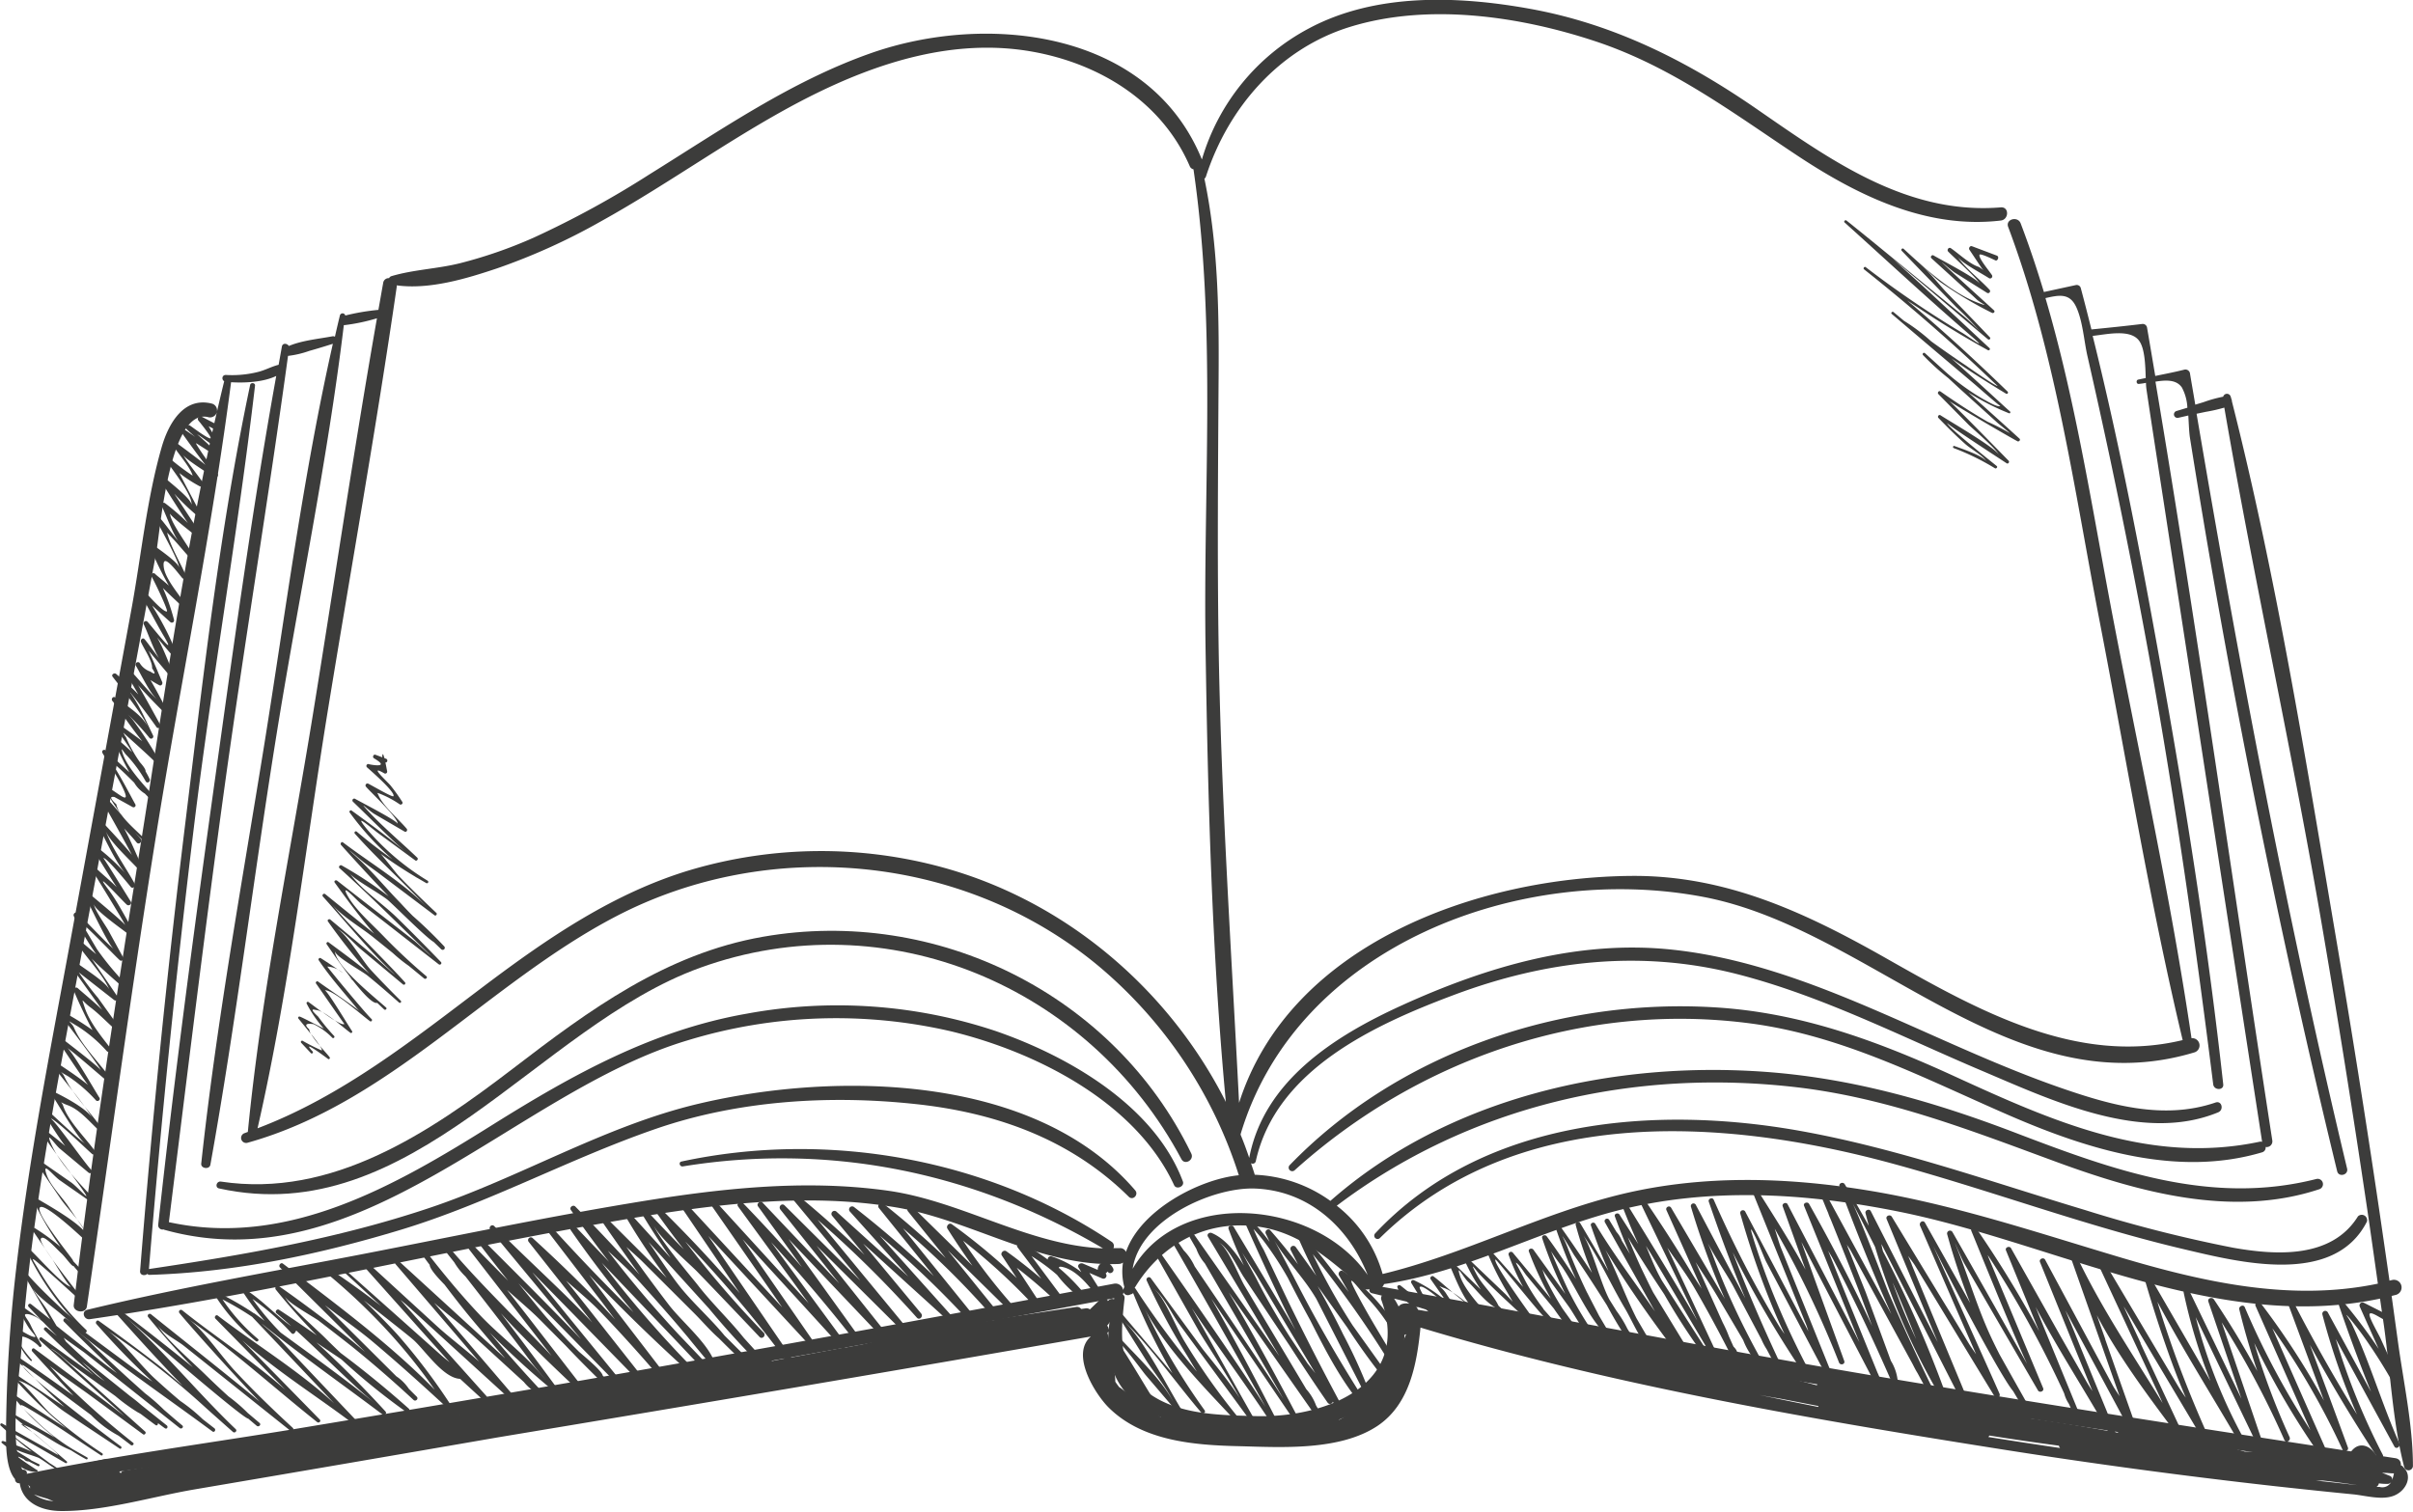 <svg xmlns="http://www.w3.org/2000/svg" viewBox="0 0 384.79 241.2"><defs><style>.cls-1{fill:#3c3c3b;}</style></defs><title>logo</title><g id="Objects"><path class="cls-1" d="M419,296.71c-12.29-25.38-40.66-39.41-68.31-34.56-15.48,2.72-27.62,11.63-39.82,21-13.39,10.24-28.84,20.73-46.61,18.05-.7-.11-1,.93-.3,1.09,30.78,6.79,50.7-25.78,76.71-35.19,29.82-10.79,62.12,3,76.78,30.55C418,298.63,419.52,297.73,419,296.71Z" transform="translate(-229.04 -112.72)"/><path class="cls-1" d="M410.07,302.6c-15.94-18.6-47.68-19-69.57-13.83-15,3.52-28.55,11.82-43.15,16.69s-29.45,7.44-44.56,9.69q2.9-35.31,7.17-70.49c2.87-23.53,7-46.9,9.75-70.44.05-.44-.69-.54-.78-.1-4.84,22.9-7.47,46.43-10.31,69.65q-4.38,35.76-7.24,71.69c-.06.69.75.83,1.16.46a.41.41,0,0,0,.33.16c13.61-.4,27.15-3.27,40.15-7.21,14-4.26,26.76-11.3,40.54-16.06,13.05-4.52,27.56-5.45,41.24-4,12.93,1.34,24.91,5.57,34.26,14.83C409.72,304.26,410.65,303.29,410.07,302.6Z" transform="translate(-229.04 -112.72)"/><path class="cls-1" d="M611.42,326.68l-1-7.24.69-.17a1.22,1.22,0,0,0-.65-2.36l-.38.09q-.84-5.85-1.7-11.71-3.23-21.81-6.93-43.56c-4.81-28.35-9.43-57.07-16.5-85a.76.76,0,0,0-.11-.42c0-.1-.05-.21-.08-.31a.62.62,0,0,0-1.2,0,21,21,0,0,0-3.13.87l-1.32.4c-.28-1.69-.58-3.38-.86-5.07a.74.74,0,0,0-.91-.51c-1.53.39-3.07.68-4.61,1-.44-2.59-.87-5.18-1.32-7.77a.71.71,0,0,0-.69-.53c-2.72.33-5.44.61-8.17.88-.55-2.21-1.11-4.41-1.7-6.61a.67.67,0,0,0-.82-.46l-5.06,1.1c-1.11-3.69-2.33-7.34-3.7-10.94-.46-1.22-2.45-.69-2,.55,7.61,20.25,10.56,42.08,14.65,63.23,4.28,22.15,7.94,44.55,13.18,66.49-17,4.1-32.84-4.86-47.2-13-12.86-7.3-25.57-13.3-40.66-13.19-24.56.18-54.53,10.89-62.61,36.2-1.25-24.67-2.92-49.26-3.28-74-.19-13.24-.08-26.47,0-39.7.1-11.28.06-22.66-2.25-33.72a.66.66,0,0,0,.25-.35c3.56-11,11.7-20.4,23-23.87,12.43-3.83,27-1.71,39.11,2.31s21.77,11.32,32.21,18.24c9.62,6.37,20.57,11.74,32.42,10.35,1.32-.15,1.37-2.22,0-2.1-15.16,1.23-27.38-7.73-39.23-15.91-11-7.56-22.6-13.37-35.81-15.76-11.54-2.09-24.65-2.56-35.28,3.12a34.73,34.73,0,0,0-17.07,20.91c-8.39-20.6-34.25-23.51-52.89-16.92-12.71,4.49-23.84,12.23-35.2,19.29a150.62,150.62,0,0,1-18.49,10.11,73.15,73.15,0,0,1-11.77,4.08c-3.6.89-7.35,1-10.89,2.05a.64.64,0,0,0-.38.32.88.88,0,0,0-.94.79c-.26,1.42-.5,2.85-.76,4.27a35.5,35.5,0,0,0-5.28.9.44.44,0,0,0-.86,0c-.27,1.12-.54,2.25-.79,3.38a.59.59,0,0,0-.42-.06c-2.18.41-4.83.65-6.93,1.54-.27-.44-1-.52-1.11.1-.18,1-.34,1.93-.52,2.9-1.1.27-2.13.85-3.24,1.13a17.05,17.05,0,0,1-5.18.49c-.63,0-.7.76-.26,1-5.92,24.25-9.38,49.24-13.32,73.87-3.9,24.42-7.74,48.91-10.67,73.47-.14,1.18,1.91,1.47,2.09.28,3.67-25,7-50,11-74.94,3.86-24.17,8.86-48.25,12-72.52,2.19.13,5.14,0,7.2-1-3.94,21.87-6.91,43.95-10,66-3.2,23.08-6.3,46.2-8.82,69.37a.69.69,0,0,0,.85.77s0,0,.09.05c31.3,8.76,55.74-21.9,83.42-30.19a81.12,81.12,0,0,1,42.14-1.44c13.53,3.29,29.38,11.29,35.5,24.52.36.78,1.7.22,1.4-.59-4.52-12.08-18.27-20-29.87-24a79.61,79.61,0,0,0-39.64-2.77c-15.06,2.63-27.79,9.73-40.59,17.74-15.47,9.69-32.67,19.65-51.6,15.52,2.93-23.45,5.76-46.9,9-70.31,3.15-22.64,6.89-45.21,10-67.87a15.42,15.42,0,0,0,3.4-.8c1.26-.35,2.51-.74,3.75-1.13-4.74,21-7.51,42.57-10.91,63.76-3.58,22.23-7.66,44.57-10.08,67-.09.82,1.32,1,1.46.19,4.09-22.71,6.86-45.72,10.53-68.51,3.5-21.76,8.11-43.53,10.75-65.42H284a30.31,30.31,0,0,0,5.15-1.09c-3.68,20.95-6.77,42-10.18,63-3.59,22.17-8.23,44.44-10.41,66.79l-.48.18a.8.8,0,0,0,.42,1.55c22.67-6.32,38.29-25.4,58.68-36.07,24.54-12.83,55.49-9.94,76.89,7.75a72,72,0,0,1,22.52,33.5h0c-6.23.61-15.68,5.5-18,12.23a1,1,0,0,0-1.05-.6h-.95a.79.79,0,0,0-.26-1C386.5,297.49,360.94,293,337.71,298c-.51.11-.28.86.22.78,23.56-3.83,46.58,1,67,13.07-11.74-.46-22.55-7.52-34.19-9.18-13.58-1.93-27.45-.31-40.89,1.93-14.35,2.38-28.61,5.38-42.89,8.15-14.67,2.84-29.46,5.38-44,8.9-1,.24-.55,1.64.41,1.5,28.63-4.14,56.83-11.06,85.34-15.92,14.16-2.41,29.05-4.33,43.35-1.89,12,2.05,23,9.54,35.42,9a1.25,1.25,0,0,0,.64-.22,9.34,9.34,0,0,0,.21,3.88c-.06.17-.13.32-.19.49a1.24,1.24,0,0,0-1.47-1q-43.6,8.24-87.34,15.86-21.42,3.7-42.87,7.25c-14.44,2.38-29,4.3-43.37,7.26-2.95-3.36-.88-16.31-.67-19.46.53-7.52,1.38-15,2.46-22.47,2-14,4.74-28,7.33-41.91l7.95-42.73q1.91-10.24,3.8-20.48c.64-3.42,2.09-23.15,8.31-21.54a1.12,1.12,0,0,0,.59-2.16c-4.45-1.15-6.9,3.07-8,6.81-2.43,8.37-3.3,17.52-4.88,26.09l-10,54.33c-3.12,16.91-6.42,33.82-8.38,50.92A238.74,238.74,0,0,0,230,341.46c0,2,0,5.54,1.44,7.21a.61.61,0,0,0,.65.65l.16,0a3.19,3.19,0,0,0,2.17.2.48.48,0,0,0,.36-.47c28.22-3,56.38-8.71,84.32-13.49Q363,328,406.73,319.8c-1.52,5.93-1.79,12.26,3.33,16.53,5.68,4.75,14.69,4.9,21.7,4.78,6.46-.12,13.44-1.7,17.85-6.8,3.39-3.92,4.73-10,1.74-14.44,52.18,12.69,106,19.71,159,27.82,1.55.24,2.22-2.13.66-2.37-27.21-4.16-54.41-8.33-81.55-12.88-26.73-4.49-53.33-9.73-80-14.45a1,1,0,0,0,.29-.44c12.94-1.88,24.5-8.43,37.08-11.69,14.67-3.81,30.16-2.85,44.89.11,25,5,50.83,19.41,76.85,13.9.22,1.54.45,3.08.67,4.63,1,7.33,1.35,15.08,3.19,22.25a.71.71,0,0,0,1.39-.19C613.81,340,612.31,333.19,611.42,326.68ZM379.24,251.05a73.48,73.48,0,0,0-39.82.36c-12.39,3.64-23,10.92-33.22,18.62-11.39,8.6-22.64,17.57-36.09,22.67,5-21.86,7.6-44.42,11.19-66.53,3.67-22.54,7.72-45.06,11-67.67a2.35,2.35,0,0,0,0-.26c5.26.71,11.18-1.09,16.06-2.73a99.91,99.91,0,0,0,16.43-7.44c11.33-6.27,21.77-14.06,33.33-19.92,11-5.55,23.18-9.39,35.54-7.19,10.77,1.92,20.66,8,25.1,18.26a.84.84,0,0,0,.6.51c3.7,25.3,1.51,51.28,1.93,76.76.38,23.94,1,48.13,3.23,72C415.42,270.47,398.91,256.41,379.24,251.05Zm49.9,51.26c8.63.32,15,6.23,18,13.8-8.22-11.93-29.93-14-37.48-1C410.83,307.26,422.39,302.07,429.14,302.31Zm.11,36.3c-5.39-.15-11.62-.19-16.31-3.17-5.79-3.67-5.23-9.7-4.57-15.63a.65.65,0,0,0-.28-.62,1,1,0,0,0,.11-.31.76.76,0,0,0,1.11.31.6.6,0,0,0,.54-.76.11.11,0,0,1,0-.05c3.57-6.08,9.53-10.1,16.77-10.19,8.5-.1,13.79,4.9,19.79,10a1,1,0,0,0,1,.15.55.55,0,0,0,.45.68l1.53.37a.82.82,0,0,0-.08.67C454.22,333.67,440.34,338.93,429.25,338.61Zm137.68-25.39c-13.4-4-26.61-8.46-40.46-10.68-12.79-2.06-25.94-2.4-38.61.61-13.14,3.13-25.18,9.62-38.34,12.79a21.09,21.09,0,0,0-7.31-10.89c21.19-16,47.46-22,73.72-18.85,14.45,1.76,27.56,6.91,41.11,11.89,13.17,4.83,28,8.91,41.81,4.34a.85.85,0,0,0-.45-1.64c-16.84,4.28-32.48-1.45-48.09-7.42-12.76-4.87-25.64-8.59-39.31-9.64-24.59-1.88-51,4-69.81,20.55a22.17,22.17,0,0,0-12.06-4.17c-.18-.62-.4-1.23-.6-1.85a.5.5,0,0,0,.77-.33c3.22-14.58,18.94-21.76,31.61-26.51,14.67-5.49,29.67-7.24,45-3.35,13.66,3.48,26.29,10,39.21,15.47,11.1,4.71,25.6,11.59,37.65,6.61.94-.39.58-1.91-.43-1.56-8.41,2.87-17,.34-25.08-2.48-7.61-2.67-15-6-22.33-9.26-12.48-5.54-25.26-11.11-39-12.62-15.13-1.67-29.79,2.68-43.43,8.9-10.62,4.84-21.92,12-24.25,24.29-.42-1.24-.87-2.47-1.37-3.68v-.12c9-30.09,44.72-43.38,73.83-37.82,26.76,5.11,49.07,33.62,78.27,24.79a1.16,1.16,0,0,0-.47-2.26c-3.29-22.36-8.21-44.54-12.46-66.73-3.28-17.07-5.9-34.58-10.83-51.33,2.11-.47,3.84-.87,4.9,1.41s1.24,5.43,1.8,7.86q1.89,8.28,3.66,16.6,3.43,16.2,6.39,32.49c4,22.26,7.19,44.62,10,67.05.12,1,1.72,1,1.6,0-2.33-21.11-5.59-42.16-9.31-63.07-3.35-18.81-6.89-37.74-11.51-56.31,2.34-.26,6.11-1.15,7.46.85.84,1.23.94,3.76,1,5.87l-1.2.25c-.38.08-.31.73.09.69a10.33,10.33,0,0,0,1.15-.17c0,.56.08,1.06.14,1.47.85,5.71,1.74,11.41,2.62,17.12q2.63,17.12,5.26,34.22,5.24,34.13,10.5,68.26a.85.85,0,0,0-.48,0c-17.45,3.66-33-3.32-48.59-10.46-12.33-5.66-24.68-10.21-38.34-11-24.62-1.48-50.45,7.33-67.7,25.22a.57.57,0,0,0,.8.8c19.78-17.82,46.33-27,72.93-23.42,14.75,2,27.64,8.82,41.12,14.67,12.46,5.4,26.71,9.88,40.23,5.87a.78.78,0,0,0,.59-.86.91.91,0,0,0,1.07-1c-6.22-40.34-11.86-80.82-18.64-121.08,1.67-.27,3.33-.35,4.21.92a7.5,7.5,0,0,1,.88,3.24l-1.73.52a.56.56,0,0,0,.3,1.08L578,179c.08,1.32.12,2.61.25,3.48q1.34,8.43,2.77,16.84,2.88,16.81,6.14,33.57,6.52,33.49,14.58,66.67c.25,1,1.83.59,1.58-.44-9.55-39.88-17.16-80-24-120.4l1.48-.31a24.53,24.53,0,0,0,2.94-.67c4.82,27.95,11,55.67,15.75,83.64q3.63,21.3,6.81,42.67c.67,4.47,1.29,8.95,1.93,13.43C594.33,320.39,580.37,317.23,566.93,313.22Z" transform="translate(-229.04 -112.72)"/><path class="cls-1" d="M605.05,306.75c-4.2,6.75-13,6.22-19.9,5a219.85,219.85,0,0,1-23.58-6c-15-4.5-29.82-9.81-45.27-12.6-23.4-4.23-50.85-2-68,16.35a.53.53,0,0,0,.75.74c21.61-21.3,54.35-19.32,81.45-12,15.67,4.24,30.9,10,46.72,13.73,8.79,2.07,24,6,29.27-4.4A.86.86,0,0,0,605.05,306.75Z" transform="translate(-229.04 -112.72)"/><path class="cls-1" d="M612.3,346.78a.65.65,0,0,0-.46-.33,2.49,2.49,0,0,0-.28-.15.72.72,0,0,0-.73.06l-2.49-.2c-.26-2.2-2.77-4.12-4.42-1.84a3.27,3.27,0,0,0-.63,1.44l-2.81-.22a.53.53,0,0,0,0-.39q-4.55-10.27-9.08-20.56A121.18,121.18,0,0,1,602.61,344c.22.47,1,.14.85-.36q-3-8.21-6.07-16.4,5,9.19,10.8,18a.47.47,0,0,0,.81-.48,107.88,107.88,0,0,1-7.48-18.45l9.33,17.13c.29.54,1,.07.81-.47-2.75-6.2-4.69-12.87-7.56-19-.36-.77-1.52-2.27-.41-1a48.44,48.44,0,0,1,3.18,4.25,82.57,82.57,0,0,1,4.82,8c.29.54,1.06.06.81-.48l-3.85-8.53c-.29-.64-1.9-3.39-1.75-3.87s1.47.46,2.24.84c.54.26,1-.55.47-.82L606,320.53a.48.48,0,0,0-.65.64l3,6.71a84.09,84.09,0,0,0-5.55-7.41.47.47,0,0,0-.78.46c1.57,4.65,3.29,9.25,5.12,13.81l-6.89-12.67a.47.47,0,0,0-.86.37,110.21,110.21,0,0,0,5.5,15.9q-5.37-8.7-10.05-17.79c-.23-.46-1-.14-.85.36l5.64,15.23a122.54,122.54,0,0,0-10.07-15.52.47.47,0,0,0-.81.48q4.36,9.87,8.72,19.75A126.58,126.58,0,0,1,587,321.23c-.22-.5-1-.13-.87.37q1.23,5,2.87,9.83-3.19-5.87-6.93-11.45c-.29-.42-1.06-.17-.87.37q2.63,7.74,5.27,15.49l-8.35-17.3c-.25-.5-1-.13-.86.36A86.19,86.19,0,0,0,581.52,333l-9.66-16.69a.47.47,0,0,0-.85.36c1.37,4.71,2.88,9.38,4.59,14,.63,1.68,1.29,3.35,2,5-.46-.65-.9-1.29-1.25-1.88-1.39-2.33-2.77-4.66-4.16-7l-8.31-14c-.3-.5-1-.06-.78.46l6.93,14.9,3.46,7.45c.14.31.28.62.41.94-4.89-8-10-15.49-14-24.07-.21-.46-1-.13-.82.35q2.55,7.25,5.11,14.5l2.4,6.83.45,1.28c-.47-.7-.88-1.32-1.07-1.67l-3.33-6.19-7.47-13.9c-.24-.45-1-.14-.83.35L560,328c.9,2.2,1.81,4.41,2.71,6.62-.39-.59-.76-1.17-1.06-1.71l-4-7-7.92-14.08c-.24-.43-1-.14-.81.34q2.64,6.45,5.29,12.9a173.8,173.8,0,0,0-10-16.37c-.27-.39-1-.15-.82.35.78,1.86,6.27,15.52,8.89,21.22-3.17-5.67-10.87-19.25-11.91-21.05a.46.46,0,0,0-.83.35,108.75,108.75,0,0,0,3.67,11l-7.2-12.8c-.29-.53-1-.07-.79.46l5.94,13.67,3,6.85c-.44-.64-.88-1.25-1.23-1.83q-2-3.35-4.07-6.71-4.08-6.71-8.15-13.41c-.26-.42-1-.14-.83.35q3.15,7.62,6.32,15.23.92,2.22,1.84,4.44l-3.08-6-7.59-14.9c-.24-.47-1-.14-.84.35.17.66.35,1.31.52,2-1.24-2.24-2.51-4.47-3.85-6.66-.26-.42-1-.15-.83.36,1.81,4.86,3.7,9.69,5.71,14.48.83,2,1.7,3.95,2.57,5.92l-1.35-2.47q-4.46-8.21-8.92-16.42c-.23-.42-1-.12-.8.34.33.8.65,1.61,1,2.42a5.7,5.7,0,0,0,.33.83c1.65,4.09,3.28,8.19,4.85,12.3.61,1.62,1.21,3.25,1.82,4.87-.74-1.57-1.48-3.14-2.25-4.7-2.46-5-5.08-9.93-7.81-14.79-.23-.41-1-.13-.79.33q3.06,7.53,6.11,15.07l2.71,6.67-3.63-7-7.82-15c-.22-.42-.95-.13-.78.33q1.82,5.06,3.64,10.1c-2.39-4.42-5.15-8.71-7.64-12.67-.24-.39-1-.14-.78.33l5.79,14.34q1.35,3.38,2.72,6.74c.09.23.22.62.36,1.09q-1.27-2.42-2.54-4.83l-7.54-14.29a.43.43,0,0,0-.78.32,135.34,135.34,0,0,0,4.89,14.3q1,2.49,2.17,4.93c-.33-.45-.64-.89-.89-1.3q-1.89-3.12-3.64-6.32c-2.47-4.5-4.7-9.12-6.77-13.81-.2-.44-.93-.13-.78.32,1.46,4.26,3,8.48,4.68,12.66.37.92.76,1.84,1.14,2.76-.22-.42-.45-.84-.67-1.27q-3.63-6.84-7.24-13.68a.42.42,0,0,0-.76.32,130.11,130.11,0,0,0,4.36,12.3c.35.82.7,1.64,1.06,2.46-.12-.22-.25-.44-.38-.65l-8.19-13.92c-.28-.48-1-.06-.73.42q2.79,6.24,5.59,12.47c-.62-.94-1.21-1.84-1.72-2.69-2.31-3.87-4.76-7.66-7.3-11.38a.42.42,0,0,0-.72.42c.77,1.66,6,12.45,9.05,18.77-3.61-6.32-10.3-17.08-11.25-18.68-.23-.38-.91-.13-.74.31q1.2,3.13,2.58,6.15-1.5-2.36-3-4.71c-.23-.36-.89-.14-.73.3.74,2.05,1.55,4.06,2.41,6-.43-.71-.86-1.42-1.3-2.12a4.52,4.52,0,0,0-.85-1.4l-1.17-1.93a.39.39,0,0,0-.68.39q3.11,5.54,6.22,11.07l1.77,3.16c-3.2-4.65-6.65-9.17-9.53-14-.21-.36-.84-.12-.69.29.84,2.47,1.78,4.88,2.8,7.25l-4.52-7.65a.39.39,0,0,0-.71.3,63,63,0,0,0,2.6,7.64c-1.65-2.49-3.32-5-5.05-7.4-.24-.35-.88-.15-.72.3.95,2.77,2,5.46,3.21,8.1-1.51-2.3-3-4.58-4.66-6.83-.24-.33-.87-.15-.72.31a65,65,0,0,0,3.69,8.89l-5.09-7.06c-.24-.34-.89-.15-.72.3a52.87,52.87,0,0,0,3.5,7.5l-6.1-7.37a.39.39,0,0,0-.64.37,34,34,0,0,0,2.31,5.13l-5-5.61c-.3-.33-.72.1-.57.45a44.25,44.25,0,0,0,3,5.94c.15.24.5.88.92,1.6-.53-.58-1-1.06-1.13-1.2l-5.94-5.67a.35.35,0,0,0-.54.42,32,32,0,0,0,2.51,4.49l-4.46-4.32a.33.33,0,0,0-.52.4c.69,1.5,2.56,6.59,4.19,7-1.32-.32-5.3-4.13-6.75-5.18-.27-.19-.64.19-.45.45.8,1.15,1.63,2.3,2.42,3.46h0l-.19-.18a23,23,0,0,0-4.88-3.11.32.32,0,0,0-.43.44c.19.32,1.16,1.88,1.69,2.8l-.64-.16c-1.06-.87-2.6-2.1-2.78-2.24s-.61,0-.49.29a5.57,5.57,0,0,0,1.91,2.62,2.15,2.15,0,0,0-1.2.05.74.74,0,0,0-.41.29,1,1,0,0,0-.74.78c-.06.62-.14,1.24-.21,1.86a30,30,0,0,0-8-8.18c-.42-.29-.9.27-.67.67l1.54,2.66c-2.35-3.2-4.79-6.34-7.36-9.39-.38-.45-1,.13-.75.58.91,2.11,1.9,4.18,2.95,6.21l-3.27-4.57a.47.47,0,0,0-.81.47l1.16,2.27q-2.1-2.79-4.42-5.43c-.37-.4-.92.12-.71.55s.41.86.61,1.3a35.75,35.75,0,0,0-3.42-4c-.37-.37-.88.1-.69.54,2.16,4.89,4.39,9.75,6.73,14.56.5,1,1,2,1.52,3l-.8-1.35-9.07-15.14c-.25-.41-1-.14-.81.34.73,2,1.56,3.93,2.44,5.83-1.4-2.22-3-4.28-5.13-5.19-.37-.16-.84.19-.6.59l8.73,14.61,2.66,4.45-3.35-4.79-10.17-14.5c-.31-.44-1-.05-.73.42l1,1.74a7.44,7.44,0,0,0,1.36,2.33c3.66,6.28,10.26,17.65,12.55,21.64-2.47-3.92-9.95-14.95-14.17-21.16a9.22,9.22,0,0,0-1.75-2.56l-1.1-1.62c-.29-.42-1,0-.69.4,1.29,2.17,11.1,19.45,14.84,26.21-4.11-6.56-15.57-22.91-17-24.92-.28-.38-.89-.05-.65.38q3.57,6.33,7.15,12.65c.56,1,4.59,7.08,6.36,10.45-1.61-2.61-5-6.65-5.91-7.84l-8.22-11.24a.38.38,0,0,0-.66.39,104.72,104.72,0,0,0,6.15,11.49c.59.94,1.2,2,1.83,3-.4-.48-.81-1-1.2-1.45a142.4,142.4,0,0,1-8.6-11.81.31.31,0,0,0-.53.31,97.72,97.72,0,0,0,6.43,13.2c-.4-.47-.79-.94-1.19-1.4l-7.39-8.7a4.76,4.76,0,0,0-.31-1.22.77.77,0,0,0-1.26-.33l-.14.14a.71.71,0,0,0-1.16-.32l-1.71,1.65a.86.86,0,0,0-.66-.17l-.73.1a.82.82,0,0,0-.81-.32L388.87,323a.67.67,0,0,0-.1-.21q-4.29-5.31-8.59-10.63l9.26,9.1c.48.47,1.16-.23.73-.73a93.73,93.73,0,0,1-7.55-9.9A96.29,96.29,0,0,1,394,321.08a.51.51,0,0,0,.8-.62l-3.62-5.52a77.52,77.52,0,0,1,7.06,6.15c.39.38,1.15-.14.79-.62l-5.5-7.38a31,31,0,0,1,4.08,3A17.62,17.62,0,0,0,401,319.5a.51.51,0,0,0,.72-.71,31.32,31.32,0,0,0-3.82-3.82c0-.16.12-.23.45-.17,2.19.38,4.2,2.85,5.43,4.48.38.49,1.21.06.86-.51l-1.88-3,2,.86a.49.49,0,0,0,.59-.77l.34-.31c.28.57,1.14.07.86-.5-.82-1.65-2.49-1-2.46.23l-2.35-1c-.42-.18-1,.21-.68.68l.42.68a15.94,15.94,0,0,0-4.75-2.51.48.48,0,0,0-.61.51A33.43,33.43,0,0,0,392,311c-.4-.21-1,.25-.69.69l3.77,5c-1.79-1.54-3.64-3-5.57-4.38-.42-.29-1,.29-.7.7l2.35,3.58A97.49,97.49,0,0,0,380.82,308c-.42-.31-.95.29-.7.7,1.26,2,2.6,4,4,5.93q-4.77-4.69-9.55-9.38c-.48-.47-1.13.22-.72.72l6,7.43q-4.73-4.54-9.9-8.64a.5.5,0,0,0-.71.71l8.71,10.8a159.17,159.17,0,0,0-12.71-11,.49.49,0,0,0-.69.69l9.32,10.38-11.46-10.36a.48.48,0,0,0-.68.67l5.18,6.25q-5.25-5.09-10.91-9.73a.48.48,0,0,0-.67.68L366.24,317l-12.08-12c-.45-.45-1.05.2-.67.67l9.39,11.79-12.22-12.89c-.36-.38-1.06.13-.74.58l7,9.69q-4.59-5.24-9.44-10.26c-.36-.37-1.07.13-.75.58L358,320.62l-14.67-16.06c-.36-.39-1.06.13-.75.58q5.61,8.06,11.2,16.13l-15.52-16.81c-.36-.39-1,.13-.74.57L347,319q-6-7-12.54-13.42c-.36-.36-1.05.12-.74.57,1.41,2,2.87,3.95,4.36,5.87q-3-3.07-5.89-6.16a.47.47,0,0,0-.73.57q2.14,3.56,4.52,6.94l-6.46-7.1c-.34-.38-.94.11-.69.54a97.91,97.91,0,0,0,6.52,9.75l-9.68-9.64c-.35-.35-1,.11-.7.54,2,2.9,4,5.75,6.05,8.57-3.35-3.68-6.75-7.3-10.24-10.85-.35-.35-1,.12-.71.55,2,2.83,4,5.58,6.1,8.28l-5.36-5.62c-.37-.39-1.07.12-.75.57q4.71,6.79,10,13.09-6.75-6.65-13.13-13.68c-.34-.38-1,.14-.71.55l8.9,11.62,2,2.65c-1-1.07-2-2.15-3-3.2-3.28-3.36-6.66-6.6-10.13-9.77-.42-.39-1,.19-.62.62l9.26,11.74c.28.37.57.73.86,1.1-5-5.28-10.61-10.25-15.63-15.37-.4-.41-1,.19-.61.61,1.22,1.5,9.41,11.41,14.45,17.43-5.35-5.62-14.32-14.49-15.65-15.85-.33-.33-1,.12-.67.52,1.52,2,3.09,4,4.69,6L304,310.86c-.39-.4-.91.18-.59.59l9.49,12.27L317,329c-5.54-5.93-11.47-11.48-16.7-17.74-.35-.41-.92.18-.59.59l1.77,2.23a10.66,10.66,0,0,0,1.8,2.27q3.12,4,6.2,8,2.15,2.82,4.27,5.66c.56.77,4.06,4.87,1.31,1.65s-6.48-6-9.44-9.12-5.8-6.56-8.48-10c-.28-.37-.93.12-.65.5s.72,1,1.07,1.44c0,.62,1.23,2,2.37,3.16,1.52,2,3.07,4,4.67,5.9s3.17,3.78,4.8,5.63l.18.22L305,325.19l-12.35-11.3a.36.36,0,0,0-.51.51l9.43,11,3.87,4.53c-2.24-2-4.71-3.83-6.75-5.7l-11.44-10.48a.39.39,0,0,0-.56.55q4.84,5.43,9.68,10.85l4.36,4.86c-.43-.34-.85-.68-1.22-1l-5.21-4.65-11.07-9.86c-.19-.16-.45.1-.27.27l6.86,6.29c-2.7-2.12-5.49-4.11-8.35-6-.38-.25-.85.34-.49.64a97.85,97.85,0,0,1,10.49,10c1.84,2.05,3.6,4.19,5.25,6.4.56.76,1.1,1.54,1.65,2.31l-.12-.12c-7.23-7.37-15.91-13.76-24.09-20-.35-.27-.77.31-.47.61l10.66,10.59,2.91,2.88c-1-.84-2-1.7-3.06-2.52q-5.24-4.16-10.71-8c-.38-.26-.7.28-.46.59,2.06,2.54,4.24,5,6.51,7.28-2-1.39-4-2.76-6-4.07-.32-.21-.72.29-.42.54q1.18,1,2.37,2.07l0,0c-2.39-1.64-4.61-4.14-7.25-5.8a.31.31,0,0,0-.42.42,43.47,43.47,0,0,0,3.42,4.54l-1.57-1.15a.25.25,0,0,0-.14-.06,48.13,48.13,0,0,0-5.8-3.33c-.27-.13-.61.14-.43.43a29.55,29.55,0,0,0,6.54,7.34c.24.19.58-.14.34-.34a30.57,30.57,0,0,1-5.66-6.31,47.27,47.27,0,0,1,4.73,2.78l0,0,8.78,9.26,4.29,4.53c-5.57-5.15-12.55-9.42-18.56-14-.28-.21-.61.25-.37.49l8.7,8.86,2.45,2.49c-5.12-4.53-11.18-8.48-16.42-12.66a.31.31,0,0,0-.45.44c1,1.27,8.24,9.44,12.78,14.11-5.65-4.66-16-12.84-17.33-13.94a.32.32,0,0,0-.45.45q3.39,4.17,7.12,8-6.09-4.93-12.34-9.66c-.32-.23-.66.26-.41.53,1.18,1.29,6.52,7.37,11.14,12.08-1.76-1.51-3.25-2.79-3.61-3.07-3.21-2.5-6.47-4.91-9.78-7.27-.31-.22-.6.24-.38.49,2.77,3.15,5.66,6.18,8.73,9l.22.2c-1-.65-1.7-1.15-2-1.37l-8.7-6.45a.25.25,0,0,0,.15-.41,43.09,43.09,0,0,1-7.58-9.58c-1-1.73-1.76-2.58.64-.5,1.84,1.58,3.61,3.23,5.42,4.85.21.19.58-.06.41-.32-.72-1.06-6.52-8.17-6.15-9s2.36,1.48,3.28,2.32c.68.63,1.69,2.15,1.92,2,.35.42.71.84,1.09,1.25.22.25.58-.12.37-.37-.49-.58-1-1.13-1.52-1.66,0,0,0-.05,0-.08-.08-.32-6.18-7.7-5.27-8.48s7.41,5.45,8.28,6.29c.2.19.57-.06.4-.31-1.37-2-2.72-4-4.08-6-1-1.54-3-3.48-3.56-5.24-.76-2.25,1.05.2,2.13.95l5.39,3.76c.27.2.54-.21.34-.44-2.44-2.76-5.89-6-7.24-9.42-.73-1.84.75.42,1.52,1.06l4.57,3.82c.3.25.72-.14.44-.43-1.1-1.13-6.11-8.34-6.57-8.24.59-.13,6,5.11,6.69,5.69.26.22.74-.07.51-.39-1.48-2.1-4.32-4.84-5.11-7.25a1.74,1.74,0,0,0-.35-.62,6.94,6.94,0,0,0,1.12.5c1.75.66,3.24,2.4,4.56,3.66.26.25.74-.09.51-.4-1.77-2.45-4.42-5.11-5.67-7.85a2.39,2.39,0,0,0-.56-.75c.19.13.53.35,1.11.67a23.73,23.73,0,0,1,4.5,3.88c.27.27.77-.08.55-.42-.54-.82-4.18-7.17-5.1-7.92.92.58,5.58,4.67,6.25,5.2.29.23.84-.07.57-.44-1.76-2.44-4.62-5.25-5.77-8-.38-.92-1.83-1.66.63-.2a22.12,22.12,0,0,1,4.6,3.93c.28.3.85-.11.59-.45-1.47-1.91-3.38-4.22-4.14-6.56-.57-1.76-.41-1,.8-.08,1.36,1,2.65,2.35,3.91,3.48.31.27.87-.1.6-.47l-3.18-4.44a44.91,44.91,0,0,1-3.05-4.05l1.91,1.5,3.72,2.91c.31.24.87-.07.6-.46s-2.91-4.26-4.18-6.15c1.24,1.32,3.8,3.51,4.33,4a.39.39,0,0,0,.55-.54,44.52,44.52,0,0,1-4-4.91c-.13-.19-2.43-4.13-2.46-4.13.4,0,5.25,5.12,6,5.78a.36.36,0,0,0,.57-.44c-.77-1.41-1.55-2.82-2.32-4.24-.4-.73-2.31-3.41-2.31-4.23,0,.92,4.78,4.21,5.84,5.08.33.28.89-.07.63-.49-1.38-2.29-2.63-4.88-4.24-7-2.65-3.53,2.21,1.8,3,2.51.33.3.89-.09.64-.49s-4.32-7-4.37-6.93c.4-.23,3.94,4.06,4.33,4.55s.86-.11.65-.5c-1.49-2.71-3.54-5.5-4.6-8.39.57,1.56,3.32,4.12,4.93,5.82.36.38.86-.1.67-.51-.83-1.85-1.66-3.84-2.66-5.7.68.76,1.4,1.5,2,2.25.38.43,1-.2.62-.62l-.9-1c.33.34.65.68,1,1a.18.18,0,0,0,.25-.25c-1.31-1.33-3.88-3.41-4.22-5.23-1-.92-1.07-1.3-.29-1.16l2.89,1.6a.32.32,0,0,0,.43-.44c-.58-1-3.64-7-4.18-6.87.37-.13,2.26,1.68,4,3.42a5.08,5.08,0,0,0,1.71,1.75c.62.64,1.1,1.14,1.29,1.31a.35.35,0,0,0,.49-.49c-1.49-1.74-5-5.23-5.46-7.77-.08-.43.34.4.71.77a21,21,0,0,1,3.1,4.22c.24.4.81.05.62-.37s-.41-.82-.65-1.23c.05-.27-.33-.81-.9-1.45A21.92,21.92,0,0,1,249,230c.23.65-.07,0-.3-.41.91.84,4.68,4.21,5,4.62a.35.35,0,0,0,.61-.36,56.43,56.43,0,0,0-4.09-6.29c-.13-.17-.43-.51-.77-.87a41.91,41.91,0,0,1,3.41,3.72.35.35,0,0,0,.6-.35c-1.13-2.31-2.34-5.26-4.06-7.38,1.38,1.63,3.53,4.5,4.58,6a.35.35,0,0,0,.61-.36c-.18-.32-2.39-4.4-3.53-6.31,1.14,1.32,3.35,3.57,3.8,4a.36.36,0,0,0,.57-.44c-.22-.38-1.48-2.84-2.4-4.37.67.43,1.38.81,1.37.8.35.22.64-.19.5-.5s-2.08-5-2.2-5c.06,0,3.09,3.67,3.4,4s.74-.09.56-.44c-.42-.81-1.59-4.08-2.57-5.65.83,1,2.1,2.51,2.52,2.95s.74-.09.58-.45a46.62,46.62,0,0,0-3.69-7.25,2,2,0,0,1-.15-.32c1.05,1,2.72,2.49,2.84,2.6a.36.36,0,0,0,.6-.35,32.18,32.18,0,0,0-1.78-5.08c1,1,1.95,1.87,2.93,2.81.27.26.75-.08.53-.42-1-1.48-3.08-3.92-3.31-5.67-.36-2.71,2.17.79,2.94,1.69.29.34.72-.09.57-.43-.94-2.13-2.33-4.41-2.94-6.64a1.42,1.42,0,0,1,0-.16,2.68,2.68,0,0,0,.34.39c1.05,1.06,2,2.24,3,3.35.29.32.78-.09.59-.45-.66-1.24-3.59-5.18-3.49-6.35,0,.4,3.65,3.17,4.36,3.79.3.26.83-.08.58-.45-1.44-2.15-2.85-4.33-4.27-6.49l.05.05a37.06,37.06,0,0,0,3.37,3.26c.33.32.76-.08.59-.46s-2.42-4.54-3.21-6.15a22.72,22.72,0,0,0,3.23,2.1.4.4,0,0,0,.55-.55c-.37-.58-2.8-3.69-3.14-4.4.46.75,4.36,3.13,4.89,3.53.33.24.8-.24.57-.57a41.75,41.75,0,0,1-3.39-4.7c0-.08,0-.13-.06-.2l1.87,1.2c.38.25.78-.3.48-.61-.55-.56-2.15-2-2.19-2,.68.36,2.29,1.65,3.05,2.12a.4.4,0,0,0,.55-.54c-.13-.27-1.29-2-1.73-2.85l.76.4c.48.25.9-.48.42-.73l-2.3-1.19a.41.41,0,0,0-.5.64c.47.57,2.27,2.83,1.89,2.82-.54,0-3-1.89-3.29-2.07a.4.4,0,0,0-.48.62c.24.24.82.75,1.34,1.21-.47-.35-1-.7-1.43-1s-.79.23-.55.56c.34.49,2.73,3.82,3.66,4.94-1.05-.88-4-3.06-4.42-3.37s-.77.23-.56.57c.68,1.05,2.59,3.27,2.9,4.48a34,34,0,0,1-3.28-2.44c-.31-.26-.86.07-.61.47.77,1.19,3.92,5.14,3.71,6.67.13-.9-3.61-3.72-4.41-4.49a.38.38,0,0,0-.59.46c1.44,2.32,2.9,4.63,4.42,6.9l-.21-.22a35.87,35.87,0,0,0-3.37-2.91.37.37,0,0,0-.58.45c.56,1.05,1.57,4,2.6,5.5-.87-1-2.18-2.84-2.74-3.44-.29-.33-.71.08-.56.43.47,1.06,3.72,6.73,3.43,7.37.28-.62-3.16-3-4-3.61-.24-.17-.65.12-.53.41a50.12,50.12,0,0,0,2.93,6c-.91-.82-2-1.66-2.17-1.85a.36.36,0,0,0-.57.44c.48.79,2.72,5.5,2.42,5.53-.7.08-3.27-2.95-3.83-3.47a.36.36,0,0,0-.57.44c1.42,2.32,2.6,4.76,4,7.1,2.16,3.71-2-1.72-2.7-2.44a.37.37,0,0,0-.58.44c.56,1.09,1.44,3.75,2.4,5.35-.78-1-1.81-2.47-2.28-3-.3-.33-.71.1-.57.44.47,1.11,1.87,3.08,1.77,4.19.61.9.51,1.08-.27.54a3.19,3.19,0,0,1-1.73-1.41.38.38,0,0,0-.59.46c1,1.69,2.22,4.37,3.47,5.47-1.35-1.19-3.12-3.45-4.57-4.95a.38.38,0,0,0-.59.46l2.09,3.61c-1.14-1.18-2.4-2.27-3.53-3.26-.29-.25-.84.1-.57.44,1.76,2.31,4.69,5.84,5.7,8.16-.87-2-3.59-3.63-5.3-4.86-.35-.25-.69.27-.44.56.6.68,3,4.27,4.77,6.42-1.67-1.27-3.92-2.84-4.07-2.92a.36.36,0,0,0-.43.56,44.74,44.74,0,0,1,2.88,4.12c-1.06-1-2.11-1.88-2.27-2a.36.36,0,0,0-.56.43c.39.75,1.32,2.87,2.39,4.77l-3.77-3.48a.33.33,0,0,0-.52.4c1.06,1.83,2.35,3.65,3.24,5.56,1.42,3-.63.87-2.29,0a.31.31,0,0,0-.42.43,29.92,29.92,0,0,0,2.59,4c-.85-1-1.71-1.95-2.56-2.92-.33-.37-.94.11-.68.53.48.76,4.2,7.43,4.82,8.67-.66-.95-4.31-4.83-4.9-5.45a.42.42,0,0,0-.66.51c1.47,2.67,3,6.3,4.89,8.3a31.57,31.57,0,0,0-4.81-4.53c-.34-.23-.77.23-.56.56,1.21,1.91,2.36,3.87,3.61,5.74-1-1-2.05-1.84-3-2.74-.33-.3-.89.08-.64.49.46.76,4.54,7.35,5,8.31-.53-.71-5-4.39-5.71-5a.41.41,0,0,0-.64.49c.51.91,3.46,7.32,4.48,8.29-1-.79-5.05-5.08-5.68-5.68a.41.41,0,0,0-.64.49,45.06,45.06,0,0,0,3.56,6.05c-.78-.65-1.58-1.29-2.29-1.94-.31-.28-.86.08-.6.46,1.47,2.18,4.06,4.86,5,7.15-.52-1.27-4.61-3.74-6-4.86-.31-.24-.88.08-.6.47q2.72,3.81,5.45,7.61l0,0c-1.23-1.23-2.62-2.33-3.91-3.48-.26-.23-.79,0-.64.37.26.68,1.78,4.08,3,6.33a42,42,0,0,0-4.49-2.8c-.3-.15-.74.18-.5.51.62.87,6.51,8.53,6.3,8.73.22-.21-5.31-4.42-6.23-5.14-.29-.24-.82.06-.57.44.43.64,3.39,5.12,4.76,7-1.53-1.3-5-3.55-5.27-3.72s-.65.17-.45.45c2,2.78,4.75,5.79,6.43,8.56-.86-1.42-4-3.14-6-4.13-.26-.14-.65.15-.44.44.64.91,4,6.78,5.27,7.76-1.24-.83-5.52-4.93-6.23-5.53-.26-.21-.69.06-.49.38a54.78,54.78,0,0,0,3.55,5.53c-1.16-1-2.37-1.89-3.52-2.84-.24-.2-.66.06-.46.36,2,3.21,4.38,6.06,6.53,9.14s-.4,0-1.6-.85l-5.39-3.75a.27.27,0,0,0-.37.37l4.09,6c1.1,1.6,3.8,4.3,4.27,6-.48-1.77-6.39-5.05-8.28-6.17-.24-.14-.47.14-.36.37a47,47,0,0,0,4.35,7.48,32.73,32.73,0,0,0-4.09-3,.26.26,0,0,0-.36.36l3.08,4.51c.29.42,2.61,4.43,3.07,4.5-1.34-.22-5.47-5-6.7-6.07a.25.25,0,0,0-.39.31,44,44,0,0,0,6.33,9.76c.37.43.85.86,1.29,1.3-.57-.57-1.24-1.06-1.81-1.59-2-1.88-4-3.77-5.81-5.84-.18-.21-.52.06-.38.3.32.55,2.47,4.23,4.12,7l-3.06-2.43a.29.29,0,0,0-.4.41c.66.71,1.33,1.41,2,2.11-1.59-1.17-3.18-2.29-3.5-2.47a.26.26,0,0,0-.35.35c.59,1.05,1.13,2.14,1.77,3.17s1.68,1.84.9,1.66-1.81-1-2.7-1.25a.21.21,0,0,0-.25.25,8.91,8.91,0,0,0,2.49,4.82c.1.1.25-.05.16-.16-4.8-5.53-.15-3.7,1.2-2.1.16.2.46-.06.35-.27-.58-1.06-1.24-2.1-1.74-3.19s-1.61-1.95-.19-1.69a5.32,5.32,0,0,1,2.29,1.32c.7.72,1.4,1.43,2.12,2.13l0,0-1.63-1.32c-.26-.21-.63.13-.38.38q3.81,3.75,7.88,7.19l-8.3-6c-.24-.18-.55.22-.32.42,1.07,1,9.74,8.75,13.5,12.11-3.91-3.1-13.17-9.89-14.36-10.76-.27-.2-.55.21-.34.44.83.91,3.62,4,6.58,7.06q-4.53-3.29-9.15-6.4c-.22-.15-.46.18-.28.36,2.48,2.48,5.16,5.32,8,7.83l-8.51-5.69c-.2-.13-.38.15-.24.32a69.85,69.85,0,0,0,9,8.78l-8.15-5.27c-.19-.12-.35.14-.23.29a37.54,37.54,0,0,0,6.59,6.45l-6.42-3.64c-.16-.09-.36.14-.21.27.73.63,7.26,5.93,7.14,6.16l-8.88-5a.21.21,0,0,0-.26.33q2.39,2.21,4.92,4.15a30.73,30.73,0,0,0-4.57-1.71c-.17,0-.33.19-.18.31.51.42,1,.81,1.57,1.19l-.06,0c-.12-.06-.32.05-.26.2a4.62,4.62,0,0,0,4.28,3.25c.23,0,.23-.34,0-.36q-4.58-3-2-1.68a.9.9,0,0,0,.77.35c.48.26,1,.51,1.46.75.2.1.38-.21.18-.31l-1.25-.61c-.15-.23-3.11-1.77-3.26-2.3.19.64,3.91,1.6,4.53,1.94.16.09.51.31.89.57.66.46,1.32.92,2,1.36-1.37.41-2.75.83-4.12,1.29a.76.76,0,0,0-.33,1.25l.11.08a.8.8,0,0,0,0,.31,3.78,3.78,0,0,1-.51-2.45c.05-.64-1-.8-1.13-.16-.59,4.21,2.71,6.17,6.58,6.19,6.93.05,14.48-2.29,21.3-3.45q24.23-4.12,48.42-8.31C340,336.75,371.5,331.43,403,325.91c-3.29,2.79.62,9.13,2.84,11.34,5.4,5.36,13.66,6,20.85,6.16,6.79.18,16,.75,22-3.23,5.16-3.45,6.29-9.91,6.87-15.69,29.63,8.94,60.79,14.36,91.3,19.2q22.45,3.58,45.08,6.11c4.11.45,8.23.89,12.36,1.29,2,.2,4.66,1,6.59.17S613.79,348.12,612.3,346.78ZM234.46,351.1c.71.27,1.42.49,2.12.68a8.63,8.63,0,0,0,1,.39A6,6,0,0,1,234.46,351.1Zm34.84-31.18a37.37,37.37,0,0,1,6.24,5.48.31.31,0,0,0,.44,0,1.43,1.43,0,0,0,.29-.45c4.41,4,8.88,8.63,12.76,11.78-4.91-4-10.1-7.69-15.23-11.44A42,42,0,0,1,269.3,319.92Zm-32.69,1.86c-.48-.81-1.81-2.53-2.41-3.57.91,1.38,3.5,3.19,4.43,4,.55.48,1.11.93,1.67,1.38l-.71-.53c-.28-.21-.6.24-.36.47q4.14,4.22,8.47,8.23c-.85-.61-1.67-1.22-2.45-1.83l-7.19-5.71Zm5.37,8.08c.43.33.76.58.9.7l.23.18c.88.79,1.76,1.56,2.66,2.32-.56-.39-1.07-.75-1.44-1.07C244.13,331.82,243.14,330.92,242,329.86Zm61.08,7.51a.87.87,0,0,0-.74,1l-.95.13a.93.93,0,0,0-.41-.05l-16.66,2.34a81.65,81.65,0,0,0-11.49,1.61.68.68,0,0,0-.42,1.1l-3.71.69a.76.76,0,0,0-.91-.95L260.82,345c-4,.91-7.95,1.7-12,2.31a.61.61,0,0,0-.53.46.73.73,0,0,0-.85-.45l-.32.07-2.41.38c-.77.1-1.55.16-2.32.19l3.87-1.07a.74.74,0,0,0-.4-1.43q-3.63.78-7.18,1.81c-.57-.41-1.14-.8-1.73-1.16-1.73-1.33-6.52-4.69-6.34-4.91s8.1,4.47,8.88,4.9c.16.09.35-.13.2-.26l-4.78-4.13c-.94-.81-4.45-2.84-.88-1.17,2,1,3.8,2.41,5.84,3.31l.48.21c.79.5,1.6,1,2.44,1.44a.17.17,0,0,0,.17-.29l-2.29-1.3-1-.63a34.22,34.22,0,0,1-5.28-4.32c-.93-.93-3.81-3.34-.43-1.34,3.81,2.25,7.47,4.84,11.19,7.25.21.13.4-.2.19-.33a70.28,70.28,0,0,1-8.31-6.36c-1.18-1.06-4.24-5-5.16-5.27,2.38.59,5.39,3.6,7.45,5,2.94,2,5.87,3.91,8.8,5.88.22.14.41-.2.2-.35-1.26-.9-16.26-12.21-15.68-13,.06-.1,6,4.33,10.92,8a18.09,18.09,0,0,0,4.39,3.3l1.95,1.48c.26.2.62-.16.36-.36-2.6-2.07-5.14-4.21-7.59-6.47-1.22-1.13-2.43-2.28-3.61-3.45-.21-.21-1.19-1.37-2.07-2.31l1.55,1.2L243,335l8.85,6.51c.25.18.57-.23.33-.44l-12.69-11.37a11.67,11.67,0,0,0-2.4-1.87c1.05.39,2.48,1.92,3.24,2.47l7.12,5.12A28.51,28.51,0,0,0,251,338a4.74,4.74,0,0,1,.54.31c.77.58,1.53,1.17,2.31,1.73.23.17.44-.11.36-.32.37.27.73.55,1.1.81s.58-.23.33-.43l-4-3.2c-.58-.5-1.19-1-1.81-1.45l-6.38-5.12c-1.32-1.18-2.62-2.37-3.89-3.6l-.37-.62c1.63,1.18,3.17,2.24,3.51,2.52l15,11.89c.29.23.7-.17.41-.42-1-.82-1.95-1.66-2.92-2.49a30.86,30.86,0,0,0-3-2.62c-1.38-1.23-2.76-2.46-4.11-3.72q-2.46-2.26-4.84-4.62c-.38-.37-4.06-3.34-1.83-1.54,6.92,5.6,14.36,10.65,21.51,15.95.32.23.61-.28.31-.51l-1.87-1.45a27.79,27.79,0,0,0-3.59-2.92q-2.1-1.77-4.13-3.64c-2.44-2.28-5.26-6.18-7.69-7.72a131.44,131.44,0,0,1,15.74,12.31c.39.36.77.69,1.11,1l3.38,3c.3.26.74-.16.45-.44-6.1-5.81-11.56-12.64-17.89-18.16.64.56,18.86,16.39,19.89,16.49l1.35,1.14c.32.25.77-.18.45-.46l-1.88-1.59a25.84,25.84,0,0,0-3.07-2.64q-1.81-1.64-3.56-3.35c-2.15-2.12-6.86-6.19-7.77-8.09.57,1.2,3.1,2.48,4.23,3.38l5.64,4.5,11.28,9c.29.24.72-.16.42-.43-3.15-2.89-6.21-5.86-9.14-9-2.34-2.49-5-6.55-7.43-8.3,6.94,4.87,13.7,11,20.46,16.38.29.23.69-.14.41-.41l-8.68-8.87c-1.22-1.25-2.44-2.49-3.65-3.74,5.48,4.94,12.2,9.1,18,13.53.31.24.65-.25.4-.51l-8.78-9.27-3.76-4c-.36-.37-4.29-3.63-2.1-1.89,6.05,4.84,12.44,9.31,18.65,14,.32.24.66-.26.41-.53-3-3.28-6.13-6.47-9.38-9.51-.54-.51-1.09-1-1.64-1.5,1.31.92,2.68,1.81,4,2.71a106.11,106.11,0,0,0,10.33,8.38c.31.23.69-.27.41-.53q-5.25-4.68-10.87-8.88c-.82-.77-1.62-1.55-2.42-2.35-1.53-1.54-6.28-5.67-6.47-6.72.17.9,4.53,3.28,5.36,3.9q2.61,2,5.15,4c3.45,2.77,6.78,5.67,10,8.66.35.32.85-.18.52-.51l-1.26-1.26a7.27,7.27,0,0,0-2-2l-7.38-7.35-4-4c2.55,2,5.29,3.87,7.65,5.86,4,3.37,7.85,6.84,11.68,10.37.31.29.87-.09.62-.48a98.25,98.25,0,0,0-8.34-11c-.51-.58-3-3.21-5.42-5.52,3.23,2.56,7.12,5.6,7.92,6.31,1.86,1.67,4.73,6.09,7.44,6.22l3.61,3.31a.41.41,0,0,0,.58-.58c-3.24-3.61-6.46-7.23-9.7-10.83-1.34-1.51-2.69-3-4-4.5.42.34.83.67,1.19,1l5.4,4.92,11.32,10.31Q307,336.88,303.06,337.37Zm8.49-1.16a.34.34,0,0,0-.09-.24l-9.41-11-3.78-4.43c2.09,1.81,4.35,3.51,6.19,5.2l8.13,7.44a6.59,6.59,0,0,0,1.52,1.4l1.22,1.12Zm4.59-.67a.35.35,0,0,0-.11-.25q-4.59-4.85-8.89-10,4.68,4.76,9.81,9c.33.28.95-.09.65-.5q-4.28-5.83-8.68-11.57c.58.62,1.14,1.25,1.73,1.87,3.42,3.57,7,7,10.59,10.37.4.37.91-.18.59-.59l-8.93-11.55-3-3.84c1.82,1.65,3.73,3.23,5.25,4.76l4.08,4.11q3.15,3.33,6.47,6.52s0,0,0,0Q321,334.8,316.14,335.54Zm13.79-2.27-3.58.62a.39.39,0,0,0,0-.53l-1.18-1.18c-.14-.76-2.48-2.7-3.78-3.82-.61-.6-1.21-1.21-1.81-1.82-1.11-1.17-2.22-2.35-3.3-3.56-.41-.45-2.49-3-4.56-5.54,1.45,1.49,2.91,3,4.36,4.45l10.56,10.76c.4.41.95-.19.61-.61l-9.66-11.85-3.66-4.5.21.2,5.58,5.69,10.75,11A.62.62,0,0,0,329.93,333.27Zm1.53-.9v0l-8.71-11.06L319.32,317c1.85,1.66,3.82,3.26,5.37,4.87,3.16,3.29,6.21,6.67,9.19,10.13Zm8-1.36-4.55.78a.3.3,0,0,0,0-.08L326,320.1l-3-4c1.53,1.59,3.06,3.17,4.62,4.73q5.16,5.17,10.55,10.08a.47.47,0,0,0,.66-.66A177.28,177.28,0,0,1,325,314.15l12.1,12.69c1.22,1.3,2.44,2.6,3.69,3.87Zm2.25-.5a.45.45,0,0,0-.12-.38l-4.29-4.5c-3.38-3.64-6.62-7.39-9.69-11.29-.55-.7-1.09-1.4-1.63-2.11,1.47,1.39,3,2.74,4.17,4q3.44,3.76,6.74,7.61c.61.71,1.21,1.44,1.82,2.15,1.18,1.47,2.39,2.91,3.6,4.36Zm1.58-.33-.46-.55c-1.27-2.93-5-6.07-7-8.6q-3.55-4.62-6.9-9.41c.86.8,1.76,1.56,2.52,2.31l8.28,8.26c1.28,1.28,2.55,2.78,3.94,4,1,1,2,2,3.07,3,.43.4,1.05-.22.64-.63l-2.79-2.78c-2.16-2.65-4.83-5-7-7.66-1.87-2.34-3.43-4.86-5.13-7.29l3.51,3.86,6.12,6.75q3.31,4,6.95,7.73C347.13,329.45,345.19,329.8,343.26,330.18Zm8.81-.35c.15-.46-.1-1.09-.67-1l-.2,0h0l-1,.14-2.58-2.84c-2.3-2.88-5.07-5.49-7.33-8.41-.85-1.11-5.9-7-7-9.46,1.06,2.12,5.81,6.17,6.93,7.34q5,5.19,9.91,10.38c.42.45,1.09-.22.67-.67a166.3,166.3,0,0,1-12.51-14.55,194.73,194.73,0,0,1,15.85,18.66Zm3.09-.57a.18.18,0,0,0,0-.09l-13.2-19.3,15.74,17c.36.39,1-.12.74-.57l-11-15.9q7.86,8.58,15.7,17.18a.43.43,0,0,0,.3.13Zm11.43-2.1-3,.56a.45.45,0,0,0,.27-.68L352,310.85q6.74,7.35,12.92,15.2c.33.42,1.06-.14.75-.57L354.8,310.37l15,15.81a.43.43,0,0,0,.28.15ZM379,324.64a.67.67,0,0,0-.39.23l-.91.13a.72.72,0,0,0-.81-.31l-4.23,1-1.42.2a.62.62,0,0,0-.42.25l-.5.11a.5.5,0,0,0,.13-.75l-11.2-14.07,13.08,13c.44.44,1.06-.21.67-.67l-13.56-16.46a174,174,0,0,1,15.82,15.62c.41.46,1.06-.21.67-.68l-9.25-11.15L380,323.17a.48.48,0,0,0,.68-.68q-5.67-6.33-11.35-12.67a159.24,159.24,0,0,1,14.58,14Zm6.16-1q-6.06-7.51-12.13-15a134.74,134.74,0,0,1,14.74,14.62Zm41.89-11.27c.75,1.35,1.79,2.79,2.48,3.94l4.08,6.82q2.59,4.32,5.18,8.64c-.44-.57-.89-1.12-1.24-1.56L434.74,326c-.56-.88-1.11-1.76-1.65-2.65-1.23-2.05-2.42-4.14-3.51-6.28C429,315.9,427.86,314,427.05,312.35ZM406.1,323.5a1.63,1.63,0,0,0,1.18-1l4.4,7c1.32,2.11,3.39,4.54,4.47,6.9-1.81-3.76-7-8.39-9.85-11.7a.27.27,0,0,0-.47.1.91.91,0,0,0-.24-.62A5.69,5.69,0,0,0,406.1,323.5Zm-.47,1.83a.55.55,0,0,0,.17-.28.19.19,0,0,0,0,.08c1.23,2.47,2.51,5.1,4,7.51l-3.47-4C406.17,327.51,405.93,326.42,405.63,325.33Zm2,8.72-.06,0a9.57,9.57,0,0,1-.68-.93c0-.5-.07-1-.11-1.5a32.5,32.5,0,0,0,2.16,3.41Zm6.43,4.67-4.66-3.39a.19.19,0,0,0,.11-.3,32.11,32.11,0,0,1-2.26-3.54,9.32,9.32,0,0,0-.58-.9l-.09-.73.28.2c2.44,1.81,4.53,5.27,6.5,7.57.22.26.66-.08.47-.36-.94-1.32-6.45-10.79-6.78-10.71.53-.12,4.14,4.85,4.64,5.45l5.81,6.81c.22.27.66-.08.48-.37-3-4.77-6.19-11.63-9.88-15.15,4.58,4.37,8.44,10,12.54,14.79.24.27.72-.09.51-.39a103,103,0,0,1-6.86-10.87c-.76-1.41-1.49-2.85-2.19-4.29-.1-.22-.31-.62-.53-1.05,3.43,6.37,9.32,12.35,14.18,17.55.32.35.79-.15.5-.51a105,105,0,0,1-8.37-11.92c-1.45-2.43-3.28-7.3-4.92-8.32,1.52.95,3,4.15,4.11,5.62l3.09,4.21q4.13,5.61,8.25,11.22A.35.35,0,0,0,429,339c-2.68-4.74-5.34-9.49-8-14.24l-1.9-3.37c4.11,6.17,8.6,12.16,12.66,18.34A69.67,69.67,0,0,1,414,338.72Zm35.59-4.83-.09.15-5.38,4.18c-.52.36-1.06.7-1.6,1a.69.69,0,0,0-.94-.66l-2.33.8q-1.4.42-2.79.72c0-.42-.21-.85-.73-.79-1,.13-2,.23-3,.31-2.28-4.46-4.6-8.9-7-13.3-1.17-2.15-2.37-4.29-3.58-6.43l2.85,4.2,10.05,14.79a.41.41,0,0,0,.7-.41q-3.85-7.33-7.93-14.57c-.95-1.68-1.92-3.36-2.89-5l4,5.65,10.16,14.51c.32.45,1,.05.75-.43l-1-1.71a8.05,8.05,0,0,0-1.55-2.58l-5.7-9.55c-1.38-2.31-2.76-4.61-4.13-6.92-.9-1.5-2.71-6.27-4.14-6.92,1.53.69,3.13,4.2,4,5.5l4.46,6.69,2.82,4.21c2,3.09,4,6.12,6.1,9.15a.46.46,0,0,0,.82-.17l.7,1.16a.44.44,0,0,0,.76-.44q-4.41-8.18-8.48-16.53-2-4.18-4-8.41a25.77,25.77,0,0,1-1.63-3.33,26,26,0,0,1,2.06,2.5,52.35,52.35,0,0,1,3.43,5.32q1.72,3.4,3.56,6.75c2.29,4.52,4.57,9,7.76,13,.32.39,1-.12.7-.54-3.67-5.77-7.12-11.69-10.27-17.77-1.3-2.51-2.8-5.36-4-7.59,1.25,2.34,4,5.29,5.77,7.9.35.51.66,1,1,1.56q3.57,7,7.15,14c.23.46,1,.14.84-.35a83.67,83.67,0,0,0-3.72-8c-1.24-2.58-2.65-5.13-4.05-7.67l4.72,6.6q2.55,3.93,5.46,7.64l0,0h0l.07.1a.39.39,0,0,0,.47.11C449.81,332.91,449.72,333.4,449.63,333.89Zm.41-2.32-5.33-7.45a101.94,101.94,0,0,1-6.34-11.33,167.64,167.64,0,0,1,12,16.87C450.25,330.3,450.15,330.93,450,331.57Zm.55-3.47c-1.89-3.2-3.87-6.39-5.53-9.69s.89.21,1.8,1.13a28.75,28.75,0,0,1,4.07,5.32.52.52,0,0,0,.1.11C450.89,326,450.75,327.05,450.59,328.1Zm1.79-.56-.08,0,.27-1.9a.86.86,0,0,0,.69-.1C453,326.19,452.66,326.86,452.38,327.54Zm118-.59c-.91-1.95-1.81-3.89-2.71-5.84.17.26.33.51.47.75l4.15,7,8.14,13.67c-1.25-.3-2.5-.6-3.76-.86a.44.44,0,0,0,.24-.63Q573.64,334,570.38,327Zm-5.65-.64-1.34-3.8c3.52,6.73,8.42,13.21,12.75,19l.09.09c-2.17-.45-4.35-.83-6.54-1.17Q567.2,333.36,564.73,326.31Zm-30.85-11.89-.57-1.35c.49.66.91,1.22,1.1,1.54l4.08,6.71q4.29,7.08,8.6,14.16c.31.51,1,.06.78-.46-.9-2.08-8-17.85-10.55-23.52,2.75,5.55,10.73,20.78,12.73,23.13.48.83,1,1.66,1.46,2.47a.46.46,0,0,0,.79-.46q-2.22-3.93-4.43-7.88c-.43-.84-.85-1.69-1.25-2.54-2.15-4.55-3.53-9.28-5.35-13.93-1.32-3.36.31.76,1,2l3.61,6.23,8.13,14c.25.42,1,.14.83-.35l-5.64-13.52c-1-2.39-2-4.77-3-7.16-.07-.16-.14-.36-.21-.58A166.72,166.72,0,0,1,558.21,335a5.58,5.58,0,0,0,.75,1.66l.81,1.82c.2.46,1,.12.81-.35l-5.72-13.94-1.21-3c3.55,6.72,7.8,13.25,11.52,19.78-4.11-.74-8.23-1.43-12.37-2,.4-.33.43-1.05-.2-1.14L543,336.45,537,322Q535.45,318.23,533.88,314.42Zm-4.82-3.22,1.48,2.9,4,7.84,7.31,14.35-2.59-.37a.38.38,0,0,0,.16-.46,186.45,186.45,0,0,0-10.12-23.12C529.21,312,529.14,311.58,529.06,311.2Zm6,16.12c-.77-1.57-1.5-3.15-2.18-4.76s-1.41-3.5-2.06-5.27C532.35,320.57,533.65,324,535,327.32ZM523.67,311.6c0-.14-.11-.27-.16-.4.33.49.6.9.74,1.17l3.82,7,6,11c.24.48.48.95.75,1.38l1.75,3.23c.28.52,1,.06.79-.46-2.5-5.15-4.9-10.35-7.16-15.61-.43-1-3.9-10.34-5.68-14.14.91,1.69,2.32,4.44,3.52,6.83a109.28,109.28,0,0,0,10.56,24.14v0l-6.3-.89a.36.36,0,0,0,0-.25c-.22-.63-.45-1.24-.67-1.86a7.54,7.54,0,0,0-1.06-2.95q-2-5.46-4-10.9Q525.12,315.27,523.67,311.6Zm-3.1.65c.34.55.67,1.09.93,1.6q1.74,3.33,3.39,6.72c2.3,4.69,4.46,9.44,6.53,14.25l-1.81-.26c-.27-.68-.55-1.35-.82-2a6.07,6.07,0,0,0-.35-.87l-4.83-11.9Zm-4.8,6.29-2.72-6.75c-.28-.69-.61-1.86-1-3.08,1.12,2,2.21,3.94,3.25,5.94a164.23,164.23,0,0,1,7,15.41c.2.51,1,.3.84-.23q-2.42-6.69-4.84-13.37l-2-5.64q6.12,11.78,12.25,23.55c-2.32-.46-4.63-.9-7-1.32a.26.26,0,0,0,0-.17Zm-15.06-1.65-1.28-2.84c1.2,1.87,2.44,3.7,3.5,5.5,1.36,2.31,2.73,4.62,4.09,6.94a11.05,11.05,0,0,0,1.85,3.15l1.09,1.85-3.33-.78a.44.44,0,0,0,.06-.47c-.23-.52-.47-1.05-.71-1.57.16-.26,0-.64-.51-1.15-.24-.53-.47-1.06-.71-1.58a19,19,0,0,0-1-2.24Q502.23,320.3,500.71,316.89ZM490.76,315c-.75-1.62-1.46-3.27-2.13-4.93h0c1.83,3.09,3.81,6.11,5.8,9.11a102.25,102.25,0,0,0,6.43,9.91c.29.41,1,0,.69-.4l-7.44-11.61c-.13-.23-.27-.46-.39-.7-.83-1.54-1.5-3.26-2.21-4.93l.77,1.22,10.09,17c.28.46.94,0,.72-.42L497.2,316.6l-2.28-4.85c1.46,2.13,3.05,4.23,4.24,6.27,2.38,4.1,4.61,8.28,6.73,12.53-2.32-.52-4.65-1-7-1.46l-6.23-10.22C492,317.59,491.38,316.29,490.76,315ZM485,312c.06.11.12.22.18.31,1.15,1.84,2.32,3.67,3.53,5.48,2.46,3.69,5.06,7.29,7.76,10.82-1-.19-2-.4-3.07-.58a.65.65,0,0,0-.42.07L490,323C488.19,319.4,486.85,315.59,485,312Zm-3.74-2.59c2.53,3.45,4.62,8.16,6.89,12,1.1,1.86,2.05,4.22,3.42,5.92.12.19.24.38.35.57l-1.75-.42a.34.34,0,0,0-.06-.21c-.51-.87-1-1.72-1.55-2.58a18.41,18.41,0,0,0-1.75-2.87L485.67,320C484.11,317,482.93,311.67,481.3,309.44Zm.88,9.53c-1.08-2.21-2.05-4.48-2.95-6.77a16.45,16.45,0,0,0-1-2.25c.24.22,1.61,2.59,1.86,3,1.8,2.63,3.53,5.31,5.23,8a63.76,63.76,0,0,0,3.85,6.34l-2.74-.65c-.09-.17-.19-.33-.28-.49a7.08,7.08,0,0,0-.72-1.23l-1.34-2.26C483.43,321.42,482.79,320.21,482.18,319Zm.07,5a57.62,57.62,0,0,1-3.1-5.46c-.11-.22-2-4.28-2.72-6.17.55.94,1.58,2.24,1.78,2.54,2.11,3.11,3.86,7.32,6.35,10.12.27.46.53.92.81,1.38l-1.76-.4-.41-.57C482.86,324.86,482.47,324.29,482.25,324ZM478,321.13a45.64,45.64,0,0,1-2.48-4.49c-.16-.33-.33-.89-.53-1.47a7.3,7.3,0,0,0,.46.75q1.81,2.54,3.64,5.06c1,1.37,2,3.44,3.21,4.68l-1.3-.29-.54-.66C479.68,323.42,478.29,321.65,478,321.13Zm-18.64-2.95c2,.81,4.2,3,6,4.32l-4-1c-.58-.8-1.18-1.6-1.7-2.43C459,318,457.88,317.61,459.32,318.18Zm-3.87-.19c.46-.33,2.88,1.72,4.4,3.08l-3.35-.88C455.91,319.21,455.29,318.1,455.45,318Zm-.32,3.66a1.88,1.88,0,0,0-.31-.51h0l.16.08a.23.23,0,0,0,.16,0l1.25.39.39.31Zm21.57,3.72a.85.85,0,0,0-.32,0l-10.58-2.76a.38.38,0,0,0,.07-.53c-1.29-1.53-3.43-3.86-4.07-5.9s.59.33,1.31,1c1.26,1.22,2.58,3,4.06,3.93l.48.33c.58.66,1.18,1.3,1.83,1.92a.34.34,0,0,0,.48-.48L468,321l-.09-.18c-.79-1.61-2.47-3.09-3.36-4.74-1.35-2.54-.22-.76.53,0,2.62,2.77,5.55,5.31,8.3,7.94a.35.35,0,0,0,.5-.5c-.18-.22-7-9.59-6.35-9.88.14-.06,5.95,7.23,7.49,8.88a33.75,33.75,0,0,0,2.47,2.77c.34.34.84-.17.53-.53l-2.88-3.24,0-.06a30.2,30.2,0,0,1-3.16-5c-.32-.64-1.31-2.39-1.19-2.32.55.28,1.24,1.5,1.64,2l4.39,5.31a45.08,45.08,0,0,0,3.31,4.3.5.5,0,0,0-.05.21ZM519,337.15q-4.71-.93-9.4-1.92l2.37.44.06,0,.83.14L519,337A1.11,1.11,0,0,0,519,337.15Zm.67-4h-.08a.72.72,0,0,0-.82.55c-2.59-.7-5.19-1.34-7.79-2a.34.34,0,0,0-.05-.23c-2.15-3.76-4.16-7.61-5.93-11.57q-1.63-3.66-3-7.42c-.14-.38-.37-.88-.62-1.44,1.34,2.54,3.22,5.26,4.1,6.93l4.44,8.39a10.41,10.41,0,0,0,.85,1.6l1.53,2.89c.25.49,1,.06.72-.42-2.26-4.8-4.4-9.65-6.36-14.58-.45-1.12-.88-2.25-1.31-3.37a176.64,176.64,0,0,0,11.85,20.13.44.44,0,0,0,.75-.44,132.1,132.1,0,0,1-6.36-13.58c-.82-2.08-1.59-4.19-2.3-6.31-.36-1.06-.7-2.13-1-3.2,0-.11,0-.2,0-.3,1,1.59,2,4.5,2.46,5.34l3.35,6.35q2.63,5,5.22,9.9c.06.11.11.21.17.3l1.14,2.18-.18,0A.68.68,0,0,0,519.68,333.16Zm26.43,8.78a.63.63,0,0,0,.18-.22q5.54.88,11.09,1.62a.6.6,0,0,0,.19.37C553.75,343.14,549.92,342.55,546.11,341.94ZM567.36,340h0l-.18,0c-.73-.09-.87,1-.27,1.28l-.54-.1-5.52-13.46q-1.2-3-2.42-5.92l.08.13q1.65,3.09,3.32,6.18l6.49,12.07-1-.15ZM587,344.27c-1.86-.56-3.73-1.06-5.61-1.53a.5.5,0,0,0,0-.4c-2.11-4.71-4.07-9.48-5.8-14.34-.77-2.18-1.51-4.37-2.2-6.57-.11-.35-.21-.71-.32-1.06,4.07,7.65,8.76,15.05,13.1,22.54a.46.46,0,0,0,.8-.47,83.91,83.91,0,0,1-7.79-19.62L589,343.25a.47.47,0,0,0,.86-.36l-6.53-19.23a143.92,143.92,0,0,1,10,18.78c.25.56,1.06.08.82-.48a114.9,114.9,0,0,1-5.63-15,127.7,127.7,0,0,0,10.94,18.55l-2.68-.22A53.84,53.84,0,0,0,587,344.27Zm13.73,4.88-2.38-.26,1.14,0c1.83.21,3.66.46,5.48.73Zm7.75.75-.47,0a.86.86,0,0,0,.38-.56,9,9,0,0,0,1.47.08.73.73,0,0,0,.48-.28A1.6,1.6,0,0,1,608.48,349.9Zm2-1.1a.52.52,0,0,0-.31-.64q-.64-.27-1.29-.51l1.91.07A5.18,5.18,0,0,1,610.49,348.8Z" transform="translate(-229.04 -112.72)"/><path class="cls-1" d="M279.86,265.88c1.81,2.7,3.88,5,5.92,7.47a5.61,5.61,0,0,0,.59.65c-.22-.18-.53-.41-.95-.72-1.86-1.37-3.79-2.64-5.68-4-.18-.12-.43.13-.31.31.25.35,4.5,6.5,4.53,6.47-.21.15-.8-.13-1.54-.59,1,.8,2,1.63,2.5,2,.16.11.38-.1.27-.26-.55-.79-4-6.57-4.36-6.51,1.25-.22,6.17,4.19,7.22,4.92.2.14.42-.16.26-.33-1.07-1-7.15-8.38-7.07-8.39a4.22,4.22,0,0,1,2.52,1.05c-1.17-.82-2.36-1.62-3.57-2.39C280,265.44,279.73,265.69,279.86,265.88Z" transform="translate(-229.04 -112.72)"/><path class="cls-1" d="M290.81,235.75v0C290.93,236.48,291,236.77,290.81,235.75Z" transform="translate(-229.04 -112.72)"/><path class="cls-1" d="M277.93,272.79a19.61,19.61,0,0,0,2.74,4c-1.22-.61-3.48-1.81-3.84-1.91-.15-.05-.33.14-.22.29s1.13,1.37,2,2.48a2.45,2.45,0,0,1-.27-.75c-.8-.71-.57-1,.71-.81a10.67,10.67,0,0,1,3,2.19.21.21,0,0,0,.29-.29,30.75,30.75,0,0,1-2.57-3.11c-1-.92-1.17-1.28-.41-1.06a2.37,2.37,0,0,1,1.08.38c-1-.74-1.92-1.45-2.25-1.67A.21.21,0,0,0,277.93,272.79Z" transform="translate(-229.04 -112.72)"/><path class="cls-1" d="M287.79,234.61h0S287.77,234.6,287.79,234.61Z" transform="translate(-229.04 -112.72)"/><path class="cls-1" d="M282.42,275.51a16.74,16.74,0,0,0-1.95-1.34C281.13,274.65,281.82,275.14,282.42,275.51Z" transform="translate(-229.04 -112.72)"/><path class="cls-1" d="M299.85,263.65q-2.4-2.56-5-4.84c-1-1-1.8-1.89-2-2.1-2.28-2.33-4.4-4.94-6.8-7.14-.83-.76-2.35-2.15.15,0,1.06.91,2.26,1.7,3.37,2.54l8.76,6.61c.22.17.49-.2.29-.38-2-1.89-4-3.81-5.88-5.77-.5-.51-1.77-2.21-3-3.67l.18.14c1.71,1.26,3.48,2.41,5.3,3.5a3.17,3.17,0,0,0,.39.23l1.41.82a.22.22,0,0,0,.22-.38,40,40,0,0,1-9.69-8.23c-2.36-2.88.51-.31,1.81.65l5.89,4.33c.25.19.56-.22.33-.43-2.63-2.52-5.52-4.92-8-7.61-1.51-1.66.33.16,1.21.67l4.75,2.77c.3.18.55-.21.35-.45-1.3-1.55-3.74-3.56-4.52-5.38a2,2,0,0,0-.18-.33l.29.08a15.63,15.63,0,0,1,3.31,1.75c.25.13.57-.14.4-.4a29.59,29.59,0,0,0-1.87-2.61c-.44-.55-3.69-3.5-1-1.94a.31.31,0,0,0,.46-.31c-.08-.4-.18-.94-.28-1.43.32.06.45-.47.1-.59l-.27-.11c-.16-.64-.31-.94-.33-.12l-1.08-.4c-.34-.13-.54.39-.24.56,2.83,1.67-.72,1-.92.91a.31.31,0,0,0-.21.52c.67.59,4.65,4.06,4.22,4.62-.16.2-3.56-1.8-4-2a.31.31,0,0,0-.37.48c.76.9,5.18,5,5.05,5.93.06-.44-6.27-3.68-6.79-4a.29.29,0,0,0-.35.45c2.84,2.73,5.63,5.59,8.59,8.18-2.46-2.15-5.86-4.63-8.8-6.76-.17-.12-.43.13-.3.31a44.23,44.23,0,0,0,6.81,7.45q-2.94-2.06-5.68-4.39a.22.22,0,0,0-.31.31c3.62,4.08,8,8,11.51,11.74-3.62-3.78-9.06-7.05-13.39-10.33-.24-.19-.5.2-.31.41,2.49,2.78,5,5.51,7.59,8.19a65.86,65.86,0,0,0-7.49-4.93c-.27-.15-.58.22-.34.44,4.81,4.34,9.36,8.92,14,13.4,1.94,1.88-1.72-1.53-2-1.75l-4.13-3.22-8.25-6.43c-.2-.16-.58,0-.39.3,1.88,2.59,4,5.52,6.3,8.15q-3.91-3.14-7.81-6.31a.27.27,0,0,0-.38.38c3.61,4,7.1,8.32,11,12,1.82,1.74-2.54-2.25-3.22-2.82l-6.59-5.5c-.19-.17-.56.05-.38.3a98.33,98.33,0,0,0,6.6,8.33c-.3-.27-.52-.47-.6-.53-1.93-1.56-3.91-3-5.92-4.49-.17-.12-.41.13-.3.3.47.68,2.26,3.34,4.07,5.65l-.88-.62c.33.24.66.49,1,.77,1.61,2.05,3.22,3.79,3.88,3.57l0,0,1.11,1.05c.21.18.51-.12.31-.3-.5-.45-1.28-1.1-2.16-1.87l-.18-.16c-2.51-2.19-5.74-5.22-5.83-7,0,.87,4.28,3.17,5.23,3.95,1.7,1.38,3.35,2.81,5,4.28.19.17.46-.1.28-.28-1.66-1.64-3.29-3.31-4.85-5-1.3-1.45-3.92-5.89-5.41-6.55,1.22.54,2.86,2.49,4,3.42l6.59,5.5a.23.23,0,0,0,.33-.33c-3.73-4.11-8.51-8.6-11.71-12.53,1.67,2.05,4.65,3.73,6.72,5.4l3.06,2.47a24.31,24.31,0,0,0,2.56,2.06l2.43,2c.25.2.62-.15.36-.36a92.36,92.36,0,0,1-7-6.56c-1.8-1.87-4.57-4.26-5.72-6.58-.85-1.74,1.72,1.13,2.3,1.58l4.13,3.21,8.25,6.44c.25.2.59-.12.36-.36q-3.51-3.65-7.13-7.19c-2.29-2.21-5.56-4.34-7.38-6.92.66.93,4.24,2.86,5.9,4.11.72.54,6.22,6.11,7.46,6.81l1.22,1.18A.28.28,0,0,0,299.85,263.65Z" transform="translate(-229.04 -112.72)"/><path class="cls-1" d="M277.29,278.74a.2.2,0,0,0-.23.31l1.56,1.66c.17.18.44-.09.27-.27-2-2.12,1.95.81,2.47,1.2.15.12.37-.11.26-.26-.32-.44-1-1.14-1.6-1.88.24.38.38.67.34.79A32.09,32.09,0,0,1,277.29,278.74Z" transform="translate(-229.04 -112.72)"/><path class="cls-1" d="M284.36,268.38c-.2-.16-.4-.3-.6-.43Z" transform="translate(-229.04 -112.72)"/><path class="cls-1" d="M278.62,277.62a11.84,11.84,0,0,0,1.4,1.88C279.69,279,279.17,278.3,278.62,277.62Z" transform="translate(-229.04 -112.72)"/><path class="cls-1" d="M551.08,182.69c-2.71-2.47-5.44-4.91-8.16-7.37a38.85,38.85,0,0,0,6.49,3.32c.16.07.29-.17.16-.28-.88-.75-5.21-4.81-9.34-8.46,2.85,2,5.75,3.82,8.71,5.62a.21.21,0,0,0,.25-.33c-5.15-5-10.47-9.89-16-14.52l1.4.91c3.72,2.51,7.55,4.84,11.46,7,.2.11.43-.17.25-.33-1.28-1.15-9.54-9-15.45-14.25,5.82,4.85,13.9,11.78,15.19,12.83.22.18.52-.1.31-.31q-3.4-3.57-6.85-7.1c-1.2-1.24-2.72-3.26-4.25-4.57,1.12.94,2.24,2.17,3.25,2.9a63.3,63.3,0,0,0,8.2,4.88c.25.12.54-.2.31-.41-2.58-2.37-5.21-4.71-7.76-7.12-1.6-1.51.79.64,1.51,1.1l5.11,3.21a.32.32,0,0,0,.4-.5c-1.48-1.61-4-3.56-5.06-5.25.62,1,3.63,2.54,5,3.43a.35.35,0,0,0,.48-.48c-.43-.67-2.1-2.63-2-3.23.05-.35,2.24.74,2.56.88s.68-.58.21-.77L543.51,152c-.3-.13-.59.29-.42.55l2,3c.38.34.23.26-.46-.24-1.49-.45-3.2-2.11-4.5-3-.34-.22-.68.27-.42.54.6.65,5.11,4.71,5,5.16.08-.63-6.56-4.06-7.33-4.54-.27-.17-.59.23-.34.45l4.79,4.36c.8.73,1.62,1.43,2.4,2.18.6.59,2.17,1.25.58.69-4.42-1.55-8.86-5.65-12.21-8.74a.22.22,0,0,0-.31.31q4.35,4.53,8.72,9a50.66,50.66,0,0,1,3.76,3.86,29.63,29.63,0,0,0-3.13-2.87l-14.07-11.52-1.06-.86-3-2.42c-.21-.18-.52.12-.31.31,6.67,6,13.25,12.13,20.06,18,3.42,2.93-.55,0-1.43-.48-1.44-.86-2.86-1.75-4.28-2.66-3.77-2.43-7.42-5-11-7.75-.19-.14-.46.19-.26.35,6.3,5,12.42,10.27,18.3,15.78.38.35,3,2.84,3,2.82-.16.17-4.58-2.91-5-3.22q-2.83-1.89-5.59-3.89a30.38,30.38,0,0,0-4.33-3.27L531,162.51c-.2-.17-.5.12-.29.29q6.65,5.67,13.32,11.3c.19.16,3.91,3.44,4,3.37-.41.3-2.24-.84-2.59-1a36.59,36.59,0,0,1-6.29-4.56L536,169.05a.22.22,0,0,0-.31.31,39,39,0,0,0,4.06,3.69l1.57,1.46,6.29,5.69c.18.16,1.58,1.26,1.92,1.61A35.88,35.88,0,0,0,546,180c-2.59-1.49-5.08-3.12-7.53-4.84-.26-.18-.53.21-.33.42l4.82,4.89c.55.55,4.95,4.3,4.81,4.88.19-.79-8.07-5.58-9.29-6.39-.26-.17-.53.21-.33.42,1.4,1.45,2.81,2.86,4.31,4.19.86.77,2.7,1.75,3.33,2.7-.76-.92-3.7-1.9-5.1-2.41-.21-.07-.3.26-.09.34a38.69,38.69,0,0,1,6.56,3.21c.22.13.5-.2.28-.36-.89-.71-8.1-6.48-7.88-6.84-.11.18,8.62,5.84,9.47,6.41.25.16.51-.2.31-.41-.79-.8-7.91-8.12-9.43-9.5,1.64,1.11,9.91,5.92,10.87,6.41C551,183.2,551.3,182.89,551.08,182.69Z" transform="translate(-229.04 -112.72)"/></g></svg>